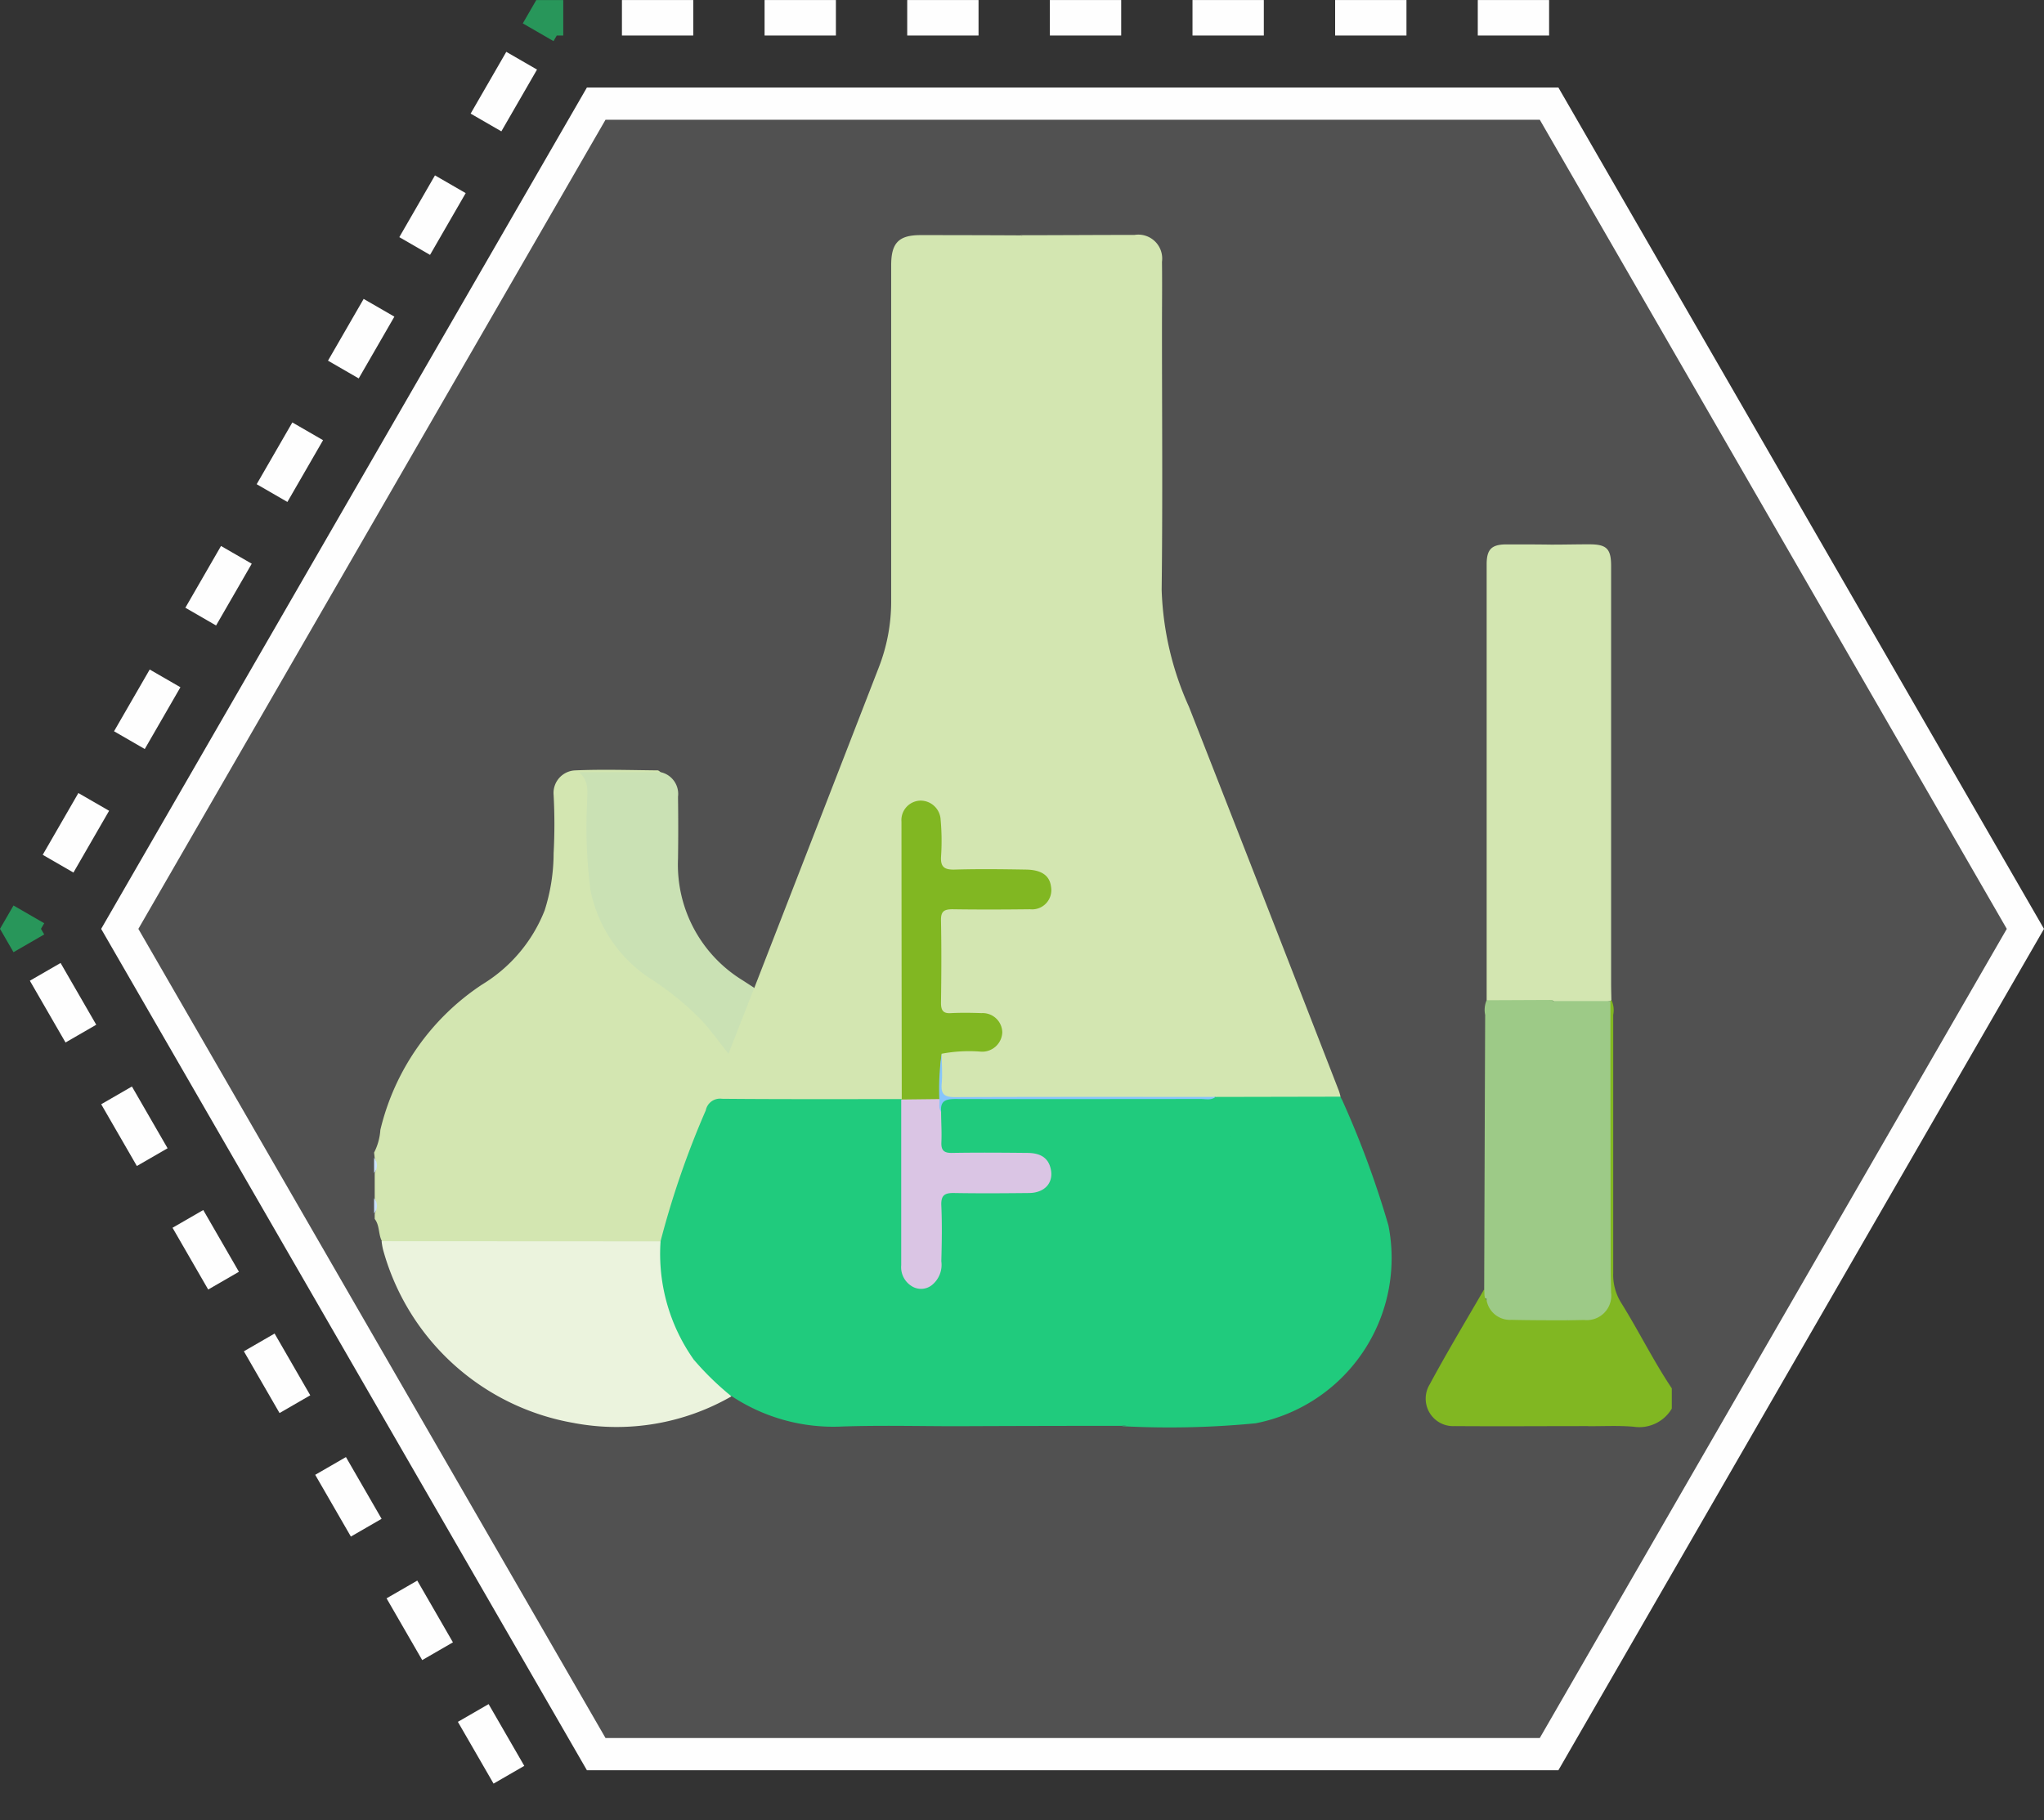 <svg xmlns="http://www.w3.org/2000/svg" width="56.459" height="50.275" viewBox="0 0 56.459 50.275">
  <rect x="0" y="0" width="56.459" height="50.275" fill="#333333" stroke="none"/>
  <g id="a2" transform="translate(11629.113 23497.822)">
    <g id="Group_874820" data-name="Group 874820" transform="translate(-11628.547 -23511.746)">
      <path id="Path_251617" data-name="Path 251617" d="M65.921,73.67H39.6L26.44,96.464,39.6,119.258H65.921L79.077,96.464Z" transform="translate(-23.698 -56.883)" fill="rgba(254,254,254,0.15)" stroke="#fefefe" stroke-miterlimit="10" stroke-width="0.89"/>
      <line id="Line_473" data-name="Line 473" x1="26.778" transform="translate(15.445 14.415)" fill="none" stroke="#fefefe" stroke-miterlimit="10" stroke-width="0.98" stroke-dasharray="1.97 1.97"/>
      <path id="Path_251619" data-name="Path 251619" d="M52.172,68.53h-.462l-.231.4" transform="translate(-37.18 -54.115)" fill="none" stroke="#28965a" stroke-miterlimit="10" stroke-width="0.98"/>
      <line id="Line_474" data-name="Line 474" x1="13.386" y2="23.186" transform="translate(0.457 15.601)" fill="none" stroke="#fefefe" stroke-miterlimit="10" stroke-width="0.98" stroke-dasharray="1.97 1.97"/>
      <path id="Path_251620" data-name="Path 251620" d="M20.731,122.18l-.231.4.231.4" transform="translate(-20.5 -83)" fill="none" stroke="#28965a" stroke-miterlimit="10" stroke-width="0.98"/>
      <line id="Line_475" data-name="Line 475" x2="13.391" y2="23.186" transform="translate(0.683 40.768)" fill="none" stroke="#fefefe" stroke-miterlimit="10" stroke-width="0.98" stroke-dasharray="1.97 1.97"/>
    </g>
    <g id="Group_899585" data-name="Group 899585" transform="translate(-12386.875 -23855.135)">
      <path id="Path_626739" data-name="Path 626739" d="M768.095,389.16a1.6,1.6,0,0,0,.173-.626,6.665,6.665,0,0,1,2.817-4.02,4.183,4.183,0,0,0,1.722-2.046,5.241,5.241,0,0,0,.247-1.575,15.075,15.075,0,0,0,0-1.609.624.624,0,0,1,.6-.681c.756-.032,1.515-.007,2.272,0,.029,0,.059.034.088.052-.12.13-.28.095-.427.1-.535.006-1.07,0-1.643,0a2.125,2.125,0,0,1,.126.96c.015.592,0,1.183.05,1.777a3.539,3.539,0,0,0,1.464,2.632,8.521,8.521,0,0,1,2.249,2.117c.2-.388.316-.749.458-1.1.076-.189.1-.415.306-.529q1.721-4.425,3.438-8.851a5.015,5.015,0,0,0,.343-1.805q0-4.655,0-9.31c0-.613.21-.828.811-.828q1.382,0,2.765.007c.433.147.512.259.512.785,0,2.718.027,5.437-.01,8.154a10.215,10.215,0,0,0,.755,4.021c1.385,3.441,2.7,6.909,4.057,10.362a.663.663,0,0,1,.093.469.236.236,0,0,1-.1.078,1.349,1.349,0,0,1-.382.028q-3.3,0-6.6,0c-.554,0-.591-.038-.59-.6a3.079,3.079,0,0,1,.026-.661c.075-.19.246-.192.409-.2.256-.014.513.011.769-.018a.421.421,0,0,0,.43-.382c.022-.213-.153-.388-.423-.425a7.627,7.627,0,0,0-.8-.02.368.368,0,0,1-.411-.409c-.008-.758-.006-1.516,0-2.273,0-.282.155-.392.42-.4.606-.007,1.212,0,1.819,0a1.286,1.286,0,0,0,.45-.047.4.4,0,0,0,.036-.767,1.309,1.309,0,0,0-.548-.091c-.56,0-1.119.006-1.679,0-.415-.008-.488-.085-.5-.494-.007-.233,0-.466-.006-.7a.769.769,0,0,0-.134-.462.393.393,0,0,0-.391-.18.4.4,0,0,0-.343.308,1.788,1.788,0,0,0-.034.487q0,3.358,0,6.716a1.067,1.067,0,0,1-.078.581c-.153.147-.347.114-.529.114-1.42,0-2.84.01-4.259,0a.552.552,0,0,0-.617.424c-.214.628-.475,1.238-.714,1.857a6.85,6.85,0,0,0-.381,1.232.439.439,0,0,1-.221.374,1.358,1.358,0,0,1-.484.05q-3.305,0-6.61,0a.789.789,0,0,1-.568-.116c-.111-.195-.062-.443-.206-.627v-.14a.536.536,0,0,0,0-.42v-.7a.536.536,0,0,0,0-.42Z" transform="translate(0 -0.011)" fill="#d3e6b1"/>
      <path id="Path_626740" data-name="Path 626740" d="M1122.042,590.077a.667.667,0,0,1,.048.408q0,3.565,0,7.129a1.461,1.461,0,0,0,.218.823c.486.777.888,1.6,1.4,2.365v.56a1.043,1.043,0,0,1-1.056.5c-.414-.036-.833-.012-1.249-.015-.021-.138.1-.164.177-.228a.645.645,0,0,0,.181-.867c-.247-.51-.577-.974-.833-1.479-.065-.129-.252-.3.011-.435.047-.008-.012,0,.034-.01.908-.116.944-.157.944-1.1q0-3.5,0-7a1.821,1.821,0,0,1,.039-.556A.215.215,0,0,1,1122.042,590.077Z" transform="translate(-319.768 -205.141)" fill="#81b722"/>
      <path id="Path_626741" data-name="Path 626741" d="M768.095,636.7a.317.317,0,0,1,0,.42Z" transform="translate(0 -247.406)" fill="#cde5fb"/>
      <path id="Path_626742" data-name="Path 626742" d="M768.095,648.689a.316.316,0,0,1,0,.42Z" transform="translate(0 -258.279)" fill="#cbe4fb"/>
      <path id="Path_626743" data-name="Path 626743" d="M851.863,621.578a24.486,24.486,0,0,1,1.249-3.616.4.4,0,0,1,.447-.319c1.655.015,3.311.008,4.966.009l.039.05a1.245,1.245,0,0,1,.053.518q0,1.854,0,3.708a1.608,1.608,0,0,0,.041.486.4.4,0,0,0,.786.036,1.533,1.533,0,0,0,.079-.551c0-.431-.009-.863.005-1.294.012-.372.088-.449.463-.457.618-.012,1.236,0,1.854-.006.457,0,.672-.15.668-.44s-.219-.453-.661-.463c-.583-.012-1.166,0-1.749-.005-.5-.005-.571-.073-.577-.562,0-.233-.013-.466,0-.7-.017-.3.15-.354.416-.352,2.291.008,4.581.005,6.872,0a.752.752,0,0,0,.377-.033v0a.577.577,0,0,1,.427-.116q1.294-.005,2.589,0a.679.679,0,0,1,.432.109l.037.074c-.134.13-.306.093-.464.094-.827,0-1.654,0-2.48,0-.33,0-.353.036-.236.34.294.76.6,1.516.882,2.28a4.745,4.745,0,0,1-2.79,6.121,6.093,6.093,0,0,1-.986.188q-2.27,0-4.539.01c-1.059,0-2.12-.028-3.178.008a5.086,5.086,0,0,1-3.068-.845,1.369,1.369,0,0,1-.681-.488,6.446,6.446,0,0,1-.451-.521,4.678,4.678,0,0,1-.924-2.876A.537.537,0,0,1,851.863,621.578Z" transform="translate(-75.855 -229.98)" fill="#20cb7d"/>
      <path id="Path_626744" data-name="Path 626744" d="M968.155,387.605l-3.449.007-2.1-5.392c-.84-2.155-1.687-4.307-2.513-6.467a5.849,5.849,0,0,1-.355-2.082q-.012-4.531,0-9.061a.794.794,0,0,0-.422-.8c1.049,0,2.1-.008,3.148-.008a.66.66,0,0,1,.759.742c.008.606,0,1.213,0,1.819,0,2.413.021,4.827-.009,7.24a8.476,8.476,0,0,0,.755,3.234q2.08,5.3,4.138,10.6A1.443,1.443,0,0,1,968.155,387.605Z" transform="translate(-173.365 0)" fill="#d3e6b1"/>
      <path id="Path_626745" data-name="Path 626745" d="M989.282,628.452a6.375,6.375,0,0,0,1.685-.628A4.689,4.689,0,0,0,993.2,624.6a5.543,5.543,0,0,0-.545-3.249c-.226-.548-.425-1.108-.656-1.655-.1-.247,0-.277.206-.276,1.05.005,2.1,0,3.149,0a26.155,26.155,0,0,1,1.289,3.487,4.65,4.65,0,0,1-3.666,5.465A24.6,24.6,0,0,1,989.282,628.452Z" transform="translate(-200.53 -231.746)" fill="#20cb7d"/>
      <path id="Path_626746" data-name="Path 626746" d="M778.01,661.4a5.056,5.056,0,0,0,.929,3.284,3.269,3.269,0,0,1-1,.836,5.374,5.374,0,0,1-2.306.9,6.639,6.639,0,0,1-5.287-4.786,1.692,1.692,0,0,1-.041-.238Z" transform="translate(-2.002 -269.799)" fill="#ebf3dd"/>
      <path id="Path_626747" data-name="Path 626747" d="M1097.129,467.891q0-6.019,0-12.038c0-.412.13-.549.536-.553.431,0,.863,0,1.294.007a.62.62,0,0,1,.108.464q0,5.827,0,11.654a.755.755,0,0,1-.094.472.447.447,0,0,1-.32.108c-.4.013-.807.012-1.21,0A.386.386,0,0,1,1097.129,467.891Z" transform="translate(-298.303 -82.95)" fill="#d3e6b1"/>
      <path id="Path_626748" data-name="Path 626748" d="M1116.687,467.884l0-12.576c.338,0,.675-.009,1.013-.008.477,0,.6.122.6.6q0,5.767,0,11.533c0,.151.005.3.008.454l-.026.025a3.661,3.661,0,0,1-1.5.054A.2.2,0,0,1,1116.687,467.884Z" transform="translate(-316.036 -82.952)" fill="#d3e6b1"/>
      <path id="Path_626749" data-name="Path 626749" d="M833.572,528.644l-.712,1.82c-.258-.325-.471-.623-.714-.893a8.023,8.023,0,0,0-1.423-1.169,3.8,3.8,0,0,1-1.678-2.474,13.547,13.547,0,0,1-.092-2.366c0-.3.078-.614-.219-.875h2.255a.615.615,0,0,1,.477.68q.012.857,0,1.714a3.744,3.744,0,0,0,1.784,3.354C833.358,528.505,833.465,528.574,833.572,528.644Z" transform="translate(-54.976 -144.045)" fill="#cae1b4"/>
      <path id="Path_626750" data-name="Path 626750" d="M1096.04,590.055l1.826-.008,0,.03a.592.592,0,0,1,.11.461c0,1.92.007,3.84,0,5.76,0,.759-.328,1.069-1.1,1.084h-.07c-.632,0-.673-.021-.656.618a.476.476,0,0,1-.077.3c-.242,0-.112-.155-.1-.259q.012-3.79.027-7.58A.68.68,0,0,1,1096.04,590.055Z" transform="translate(-297.215 -205.114)" fill="#9dca87"/>
      <path id="Path_626751" data-name="Path 626751" d="M1080.646,675.658c.025.1-.02.209.068.291a1.268,1.268,0,0,0,1.2.461,1.675,1.675,0,0,1,1.047.1c.3.523.61,1.041.9,1.571.37.685.3.93-.328,1.353-1.235,0-2.47.009-3.7,0a.759.759,0,0,1-.689-1.153C1079.618,677.4,1080.14,676.533,1080.646,675.658Z" transform="translate(-281.891 -282.73)" fill="#81b722"/>
      <path id="Path_626752" data-name="Path 626752" d="M827.343,698.312c.485-.18.985-.315,1.46-.529a10.883,10.883,0,0,0,1.849-1.21,7.914,7.914,0,0,0,1.03,1A6.367,6.367,0,0,1,827.343,698.312Z" transform="translate(-53.715 -301.691)" fill="#ebf3dd"/>
      <path id="Path_626753" data-name="Path 626753" d="M924.043,539.331q-.005-3.832-.008-7.664a.539.539,0,0,1,.529-.581.556.556,0,0,1,.553.527,6.461,6.461,0,0,1,.012,1.013c-.021.3.1.373.379.365.653-.019,1.306-.011,1.959,0,.44.005.664.167.7.479a.531.531,0,0,1-.584.617c-.711.008-1.423.011-2.135,0-.239,0-.326.059-.321.31.015.758.011,1.516,0,2.275,0,.209.06.3.278.284.279-.014.56-.01.84,0a.542.542,0,0,1,.575.531.556.556,0,0,1-.576.534,4.07,4.07,0,0,0-1.1.057,6.11,6.11,0,0,0-.032.92c-.008.123.037.252-.034.369a1.238,1.238,0,0,1-1.047-.029Z" transform="translate(-141.373 -151.659)" fill="#81b722"/>
      <path id="Path_626754" data-name="Path 626754" d="M934.515,607.149a6.816,6.816,0,0,1,.065-1.258c0,.279.026.56,0,.837-.025.3.089.368.374.367,2.4-.01,4.795-.006,7.192-.006-.122.1-.268.057-.4.058-2.263,0-4.526.007-6.788,0-.277,0-.421.059-.393.355C934.364,607.407,934.442,607.278,934.515,607.149Z" transform="translate(-150.807 -219.478)" fill="#88c5fb"/>
      <path id="Path_626755" data-name="Path 626755" d="M1099.362,599.167c-.519,0-1.038,0-1.557-.012a.656.656,0,0,1-.687-.55c0-.268.014-.536,0-.8-.008-.2.076-.268.268-.259.233.011.466.005.7,0a.767.767,0,0,0,.854-.868q0-3.164,0-6.328l1.6,0q0,3.69.008,7.38c0,.221.009.443.01.664a.677.677,0,0,1-.744.765Z" transform="translate(-298.295 -205.386)" fill="#9dca87"/>
      <path id="Path_626756" data-name="Path 626756" d="M925.079,619.363c.019.116-.034.242.049.349,0,.279.021.559.008.838-.011.227.067.306.3.3.687-.012,1.374-.007,2.062,0,.314,0,.583.092.659.444.083.381-.166.66-.6.664-.687.007-1.375.012-2.062,0-.266-.006-.374.057-.361.347.023.511.014,1.025,0,1.537a.718.718,0,0,1-.254.654.482.482,0,0,1-.524.057.615.615,0,0,1-.33-.6q0-1.713,0-3.425,0-.577,0-1.153Z" transform="translate(-141.371 -231.692)" fill="#dac5e4"/>
    </g>
  </g>
</svg>
